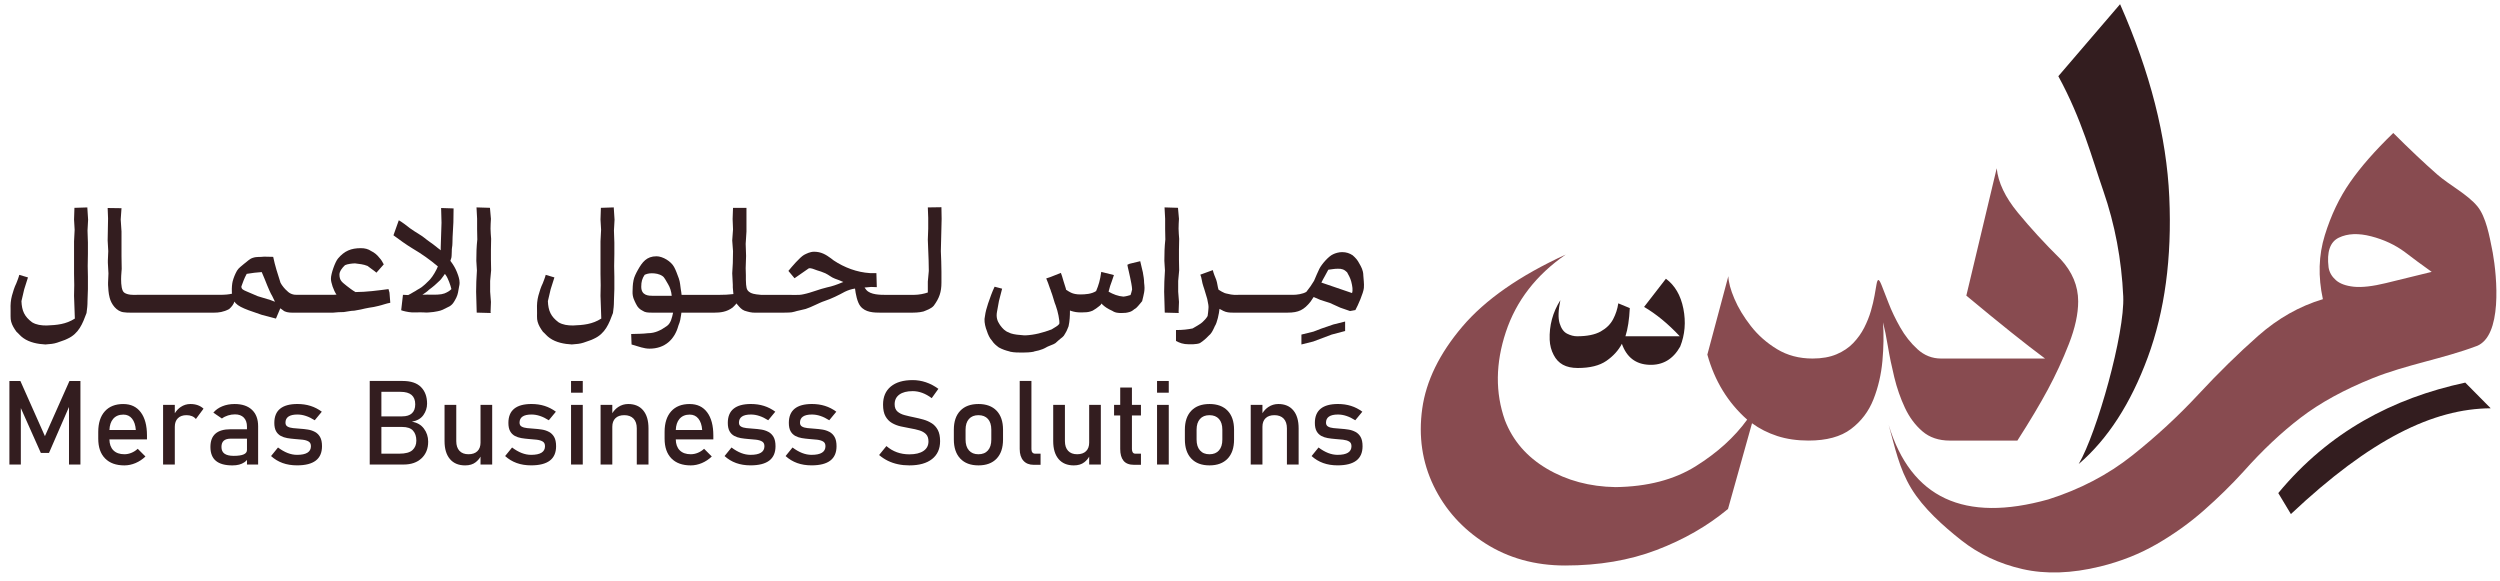 <svg width="254" height="59" viewBox="0 0 254 59" fill="none" xmlns="http://www.w3.org/2000/svg">
<path d="M209.352 26.325C210.545 27.622 211.143 29.053 211.143 30.618C211.143 31.895 210.829 33.336 210.201 34.942C209.573 36.549 208.858 38.097 208.054 39.59C207.251 41.083 206.222 42.807 204.966 44.764H198.11C196.978 44.764 196.046 44.45 195.316 43.821C194.584 43.193 193.993 42.396 193.539 41.428C193.086 40.46 192.725 39.426 192.458 38.324C192.19 37.222 191.974 36.178 191.81 35.189C191.645 34.201 191.48 33.388 191.316 32.75C191.398 33.985 191.378 35.293 191.254 36.672C191.129 38.05 190.826 39.353 190.342 40.578C189.858 41.803 189.096 42.807 188.057 43.589C187.017 44.372 185.581 44.762 183.749 44.762C182.576 44.762 181.515 44.607 180.568 44.299C179.621 43.99 178.766 43.558 178.005 43.002L175.565 51.711C173.486 53.44 171.067 54.829 168.309 55.879C165.55 56.93 162.451 57.455 159.013 57.455C155.966 57.455 153.27 56.708 150.922 55.217C148.575 53.723 146.82 51.773 145.657 49.364C144.494 46.956 144.108 44.341 144.499 41.521C144.891 38.701 146.249 35.921 148.575 33.183C150.902 30.445 154.401 28.006 159.075 25.865C156.069 27.944 154.041 30.57 152.992 33.739C151.942 36.91 151.911 39.895 152.899 42.695C153.702 44.774 155.122 46.416 157.161 47.621C159.199 48.826 161.525 49.448 164.14 49.49C167.372 49.448 170.084 48.743 172.278 47.374C174.47 46.005 176.216 44.426 177.513 42.635C175.557 40.905 174.208 38.702 173.467 36.026L175.599 28.059C175.619 28.675 175.826 29.444 176.217 30.359C176.607 31.276 177.164 32.196 177.885 33.122C178.605 34.048 179.491 34.831 180.54 35.47C181.59 36.109 182.794 36.427 184.153 36.427C185.099 36.427 185.913 36.283 186.592 35.995C187.271 35.708 187.837 35.327 188.29 34.853C188.744 34.379 189.114 33.859 189.403 33.294C189.69 32.728 189.917 32.161 190.082 31.596C190.246 31.03 190.369 30.51 190.453 30.036C190.534 29.562 190.602 29.182 190.653 28.893C190.704 28.605 190.765 28.456 190.838 28.445C190.911 28.435 191.019 28.604 191.162 28.954C191.326 29.365 191.563 29.973 191.872 30.776C192.18 31.579 192.577 32.408 193.061 33.261C193.545 34.116 194.132 34.857 194.822 35.485C195.511 36.113 196.309 36.427 197.215 36.427H207.776C205.882 35.027 203.216 32.897 199.779 30.035L202.866 17.095C203.011 18.536 203.726 20.04 205.013 21.604C206.299 23.169 207.747 24.744 209.352 26.329V26.325Z" fill="#884B50"/>
<path d="M253.255 25.623C253.719 28.198 254.242 34.171 251.617 35.161C248.182 36.457 244.494 37.043 241.058 38.425C238.163 39.589 235.733 40.921 233.769 42.42C231.804 43.918 229.858 45.752 227.93 47.92C226.711 49.258 225.378 50.564 223.93 51.84C222.483 53.117 220.887 54.259 219.142 55.27C217.396 56.28 215.475 57.043 213.375 57.557C210.475 58.267 207.846 58.355 205.489 57.819C203.132 57.283 201.053 56.303 199.252 54.879C197.451 53.455 195.406 51.643 194.179 49.613C192.951 47.582 192.54 45.49 191.887 43.17C194.152 50.606 199.561 53.129 208.111 50.739C211.336 49.715 214.174 48.232 216.623 46.286C219.072 44.341 221.314 42.271 223.353 40.076C225.39 37.883 227.416 35.897 229.429 34.121C231.442 32.346 233.634 31.104 236.005 30.397C235.507 28.103 235.57 25.94 236.198 23.911C236.824 21.882 237.677 20.088 238.759 18.53C239.84 16.972 241.306 15.3 243.157 13.511C244.812 15.162 246.3 16.567 247.623 17.727C248.846 18.799 250.695 19.737 251.711 20.972C252.581 22.032 252.939 24.034 253.2 25.348C253.217 25.436 253.235 25.529 253.252 25.626L253.255 25.623ZM242.442 28.754L247.061 27.622C246.085 26.929 245.179 26.26 244.344 25.618C243.358 24.885 242.215 24.347 240.913 24.01C239.611 23.672 238.516 23.718 237.625 24.148C236.734 24.578 236.387 25.584 236.584 27.169C236.661 27.659 236.904 28.087 237.313 28.453C237.721 28.82 238.332 29.045 239.148 29.132C239.964 29.218 241.062 29.093 242.442 28.755V28.754Z" fill="#884B50"/>
<path d="M250.47 38.872L253.055 41.482C247.229 41.518 240.847 44.608 232.755 52.229L231.473 50.096C236.635 43.86 243.125 40.453 250.471 38.872H250.47Z" fill="#331D1F"/>
<path d="M215.4 0.427C218.456 7.348 220.125 13.884 220.4 20.034C220.675 26.183 219.946 31.61 218.212 36.311C216.476 41.013 214.139 44.624 211.197 47.145C213.06 43.951 215.892 33.854 215.721 30.111C215.55 26.368 214.875 22.799 213.7 19.401C212.524 16.004 211.528 12.148 209.126 7.741L215.4 0.425V0.427Z" fill="#331D1F"/>
<path d="M169.257 28.319C170.169 28.991 170.761 30.005 171.031 31.362C171.298 32.719 171.191 34.001 170.708 35.211C169.982 36.5 168.934 37.118 167.564 37.064C166.194 37.012 165.266 36.299 164.783 34.929C164.433 35.601 163.909 36.179 163.211 36.662C162.512 37.147 161.544 37.388 160.309 37.388C159.074 37.388 158.307 36.946 157.851 36.059C157.609 35.602 157.474 35.092 157.447 34.528C157.393 33.077 157.756 31.733 158.535 30.497C158.319 31.519 158.293 32.297 158.454 32.835C158.615 33.372 158.87 33.728 159.219 33.903C159.568 34.078 159.905 34.165 160.228 34.165C161.249 34.165 162.048 34.003 162.626 33.681C163.203 33.359 163.626 32.943 163.894 32.431C164.163 31.921 164.337 31.384 164.418 30.819L165.587 31.303C165.533 32.458 165.386 33.413 165.145 34.165H170.666C169.483 32.901 168.274 31.907 167.039 31.182L169.255 28.32L169.257 28.319Z" fill="#331D1F"/>
<path d="M4.564 44.313L2.07 38.707H0.955V47.197H2.117V41.46L4.149 46.018H4.978L7.01 41.347V47.197H8.172V38.707H7.057L4.564 44.313Z" fill="#331D1F"/>
<path d="M12.534 41.048C11.724 41.048 11.096 41.295 10.651 41.789C10.205 42.284 9.982 42.983 9.982 43.886V44.569C9.982 45.437 10.213 46.107 10.678 46.578C11.141 47.049 11.796 47.284 12.639 47.284C13.017 47.284 13.393 47.206 13.767 47.048C14.14 46.89 14.477 46.667 14.776 46.38L13.993 45.596C13.807 45.772 13.594 45.908 13.357 46.005C13.12 46.103 12.881 46.151 12.639 46.151C12.156 46.151 11.782 46.018 11.515 45.749C11.258 45.49 11.126 45.121 11.116 44.646H14.933V44.249C14.933 43.237 14.724 42.451 14.305 41.891C13.887 41.331 13.295 41.05 12.533 41.05L12.534 41.048ZM11.119 43.688C11.138 43.212 11.261 42.837 11.489 42.567C11.737 42.271 12.087 42.123 12.534 42.123C12.904 42.123 13.198 42.261 13.418 42.537C13.638 42.814 13.765 43.197 13.8 43.688H11.118H11.119Z" fill="#331D1F"/>
<path d="M19.342 41.048C18.984 41.048 18.656 41.15 18.358 41.352C18.122 41.513 17.923 41.725 17.76 41.983V41.136H16.569V47.196H17.76V43.359C17.76 42.99 17.864 42.701 18.072 42.493C18.279 42.285 18.573 42.181 18.951 42.181C19.161 42.181 19.346 42.215 19.505 42.281C19.665 42.347 19.797 42.444 19.902 42.572L20.678 41.521C20.511 41.366 20.315 41.248 20.091 41.167C19.867 41.087 19.617 41.047 19.341 41.047L19.342 41.048Z" fill="#331D1F"/>
<path d="M23.837 41.048C23.378 41.048 22.96 41.125 22.585 41.279C22.209 41.433 21.907 41.648 21.676 41.925L22.546 42.52C22.728 42.383 22.936 42.279 23.168 42.208C23.4 42.136 23.634 42.1 23.871 42.1C24.26 42.1 24.561 42.211 24.773 42.429C24.985 42.649 25.092 42.957 25.092 43.355V43.612H23.422C22.74 43.612 22.23 43.761 21.89 44.059C21.549 44.357 21.379 44.807 21.379 45.41C21.379 46.045 21.566 46.516 21.937 46.824C22.308 47.131 22.866 47.285 23.609 47.285C23.862 47.285 24.089 47.26 24.29 47.207C24.489 47.154 24.668 47.076 24.824 46.971C24.924 46.903 25.013 46.822 25.093 46.729V47.198H26.226V43.303C26.226 42.587 26.018 42.032 25.601 41.638C25.183 41.245 24.596 41.048 23.837 41.048ZM24.754 46.169C24.529 46.266 24.19 46.315 23.738 46.315C23.325 46.315 23.015 46.24 22.809 46.093C22.602 45.946 22.5 45.718 22.5 45.41C22.5 45.127 22.578 44.915 22.733 44.777C22.889 44.639 23.121 44.569 23.428 44.569H25.093V45.714C25.093 45.92 24.98 46.072 24.754 46.169Z" fill="#331D1F"/>
<path d="M31.994 43.881C31.776 43.763 31.538 43.685 31.279 43.644C31.02 43.604 30.764 43.575 30.511 43.559C30.246 43.54 29.999 43.519 29.769 43.495C29.54 43.471 29.355 43.42 29.215 43.339C29.074 43.26 29.004 43.129 29.004 42.945C29.004 42.668 29.105 42.462 29.308 42.323C29.51 42.185 29.814 42.115 30.219 42.115C30.5 42.115 30.786 42.163 31.08 42.261C31.375 42.358 31.673 42.504 31.977 42.698L32.695 41.829C32.337 41.564 31.954 41.367 31.545 41.239C31.136 41.11 30.694 41.046 30.219 41.046C29.44 41.046 28.854 41.205 28.461 41.525C28.068 41.843 27.871 42.324 27.871 42.967C27.871 43.32 27.931 43.602 28.049 43.813C28.168 44.024 28.326 44.182 28.525 44.288C28.723 44.395 28.943 44.469 29.185 44.51C29.427 44.55 29.669 44.581 29.915 44.6C30.207 44.619 30.481 44.643 30.736 44.673C30.991 44.703 31.198 44.764 31.354 44.857C31.512 44.95 31.59 45.109 31.59 45.336C31.59 45.627 31.473 45.846 31.237 45.993C31.002 46.139 30.648 46.212 30.177 46.212C29.861 46.212 29.544 46.15 29.223 46.026C28.901 45.901 28.576 45.714 28.245 45.465L27.539 46.335C27.886 46.649 28.278 46.887 28.715 47.044C29.152 47.202 29.64 47.28 30.177 47.28C31.026 47.28 31.661 47.118 32.083 46.795C32.506 46.473 32.716 45.985 32.716 45.336C32.716 44.939 32.65 44.626 32.518 44.396C32.386 44.167 32.21 43.994 31.993 43.877L31.994 43.881Z" fill="#331D1F"/>
<path d="M41.844 42.846C42.377 42.749 42.769 42.524 43.017 42.172C43.265 41.819 43.391 41.43 43.391 41.007C43.391 40.306 43.187 39.747 42.778 39.331C42.369 38.915 41.746 38.706 40.91 38.706H37.564V47.196H41.009C41.776 47.196 42.384 46.984 42.831 46.56C43.279 46.136 43.502 45.578 43.502 44.885V44.867C43.502 44.369 43.357 43.928 43.067 43.542C42.777 43.157 42.369 42.925 41.844 42.846ZM40.694 39.81C41.192 39.81 41.566 39.916 41.814 40.125C42.062 40.336 42.188 40.653 42.188 41.077C42.188 41.478 42.076 41.783 41.852 41.991C41.628 42.199 41.296 42.303 40.857 42.303H38.749V39.809H40.694V39.81ZM42.3 44.78C42.3 45.173 42.169 45.49 41.906 45.731C41.643 45.973 41.197 46.093 40.565 46.093H38.749V43.378H40.857C41.371 43.378 41.74 43.504 41.964 43.755C42.188 44.006 42.3 44.342 42.3 44.762V44.78Z" fill="#331D1F"/>
<path d="M48.822 44.961C48.822 45.339 48.715 45.632 48.503 45.839C48.291 46.047 47.989 46.151 47.595 46.151C47.201 46.151 46.897 46.035 46.681 45.804C46.465 45.574 46.357 45.245 46.357 44.82V41.136H45.166V44.82C45.166 45.602 45.348 46.209 45.712 46.639C46.076 47.069 46.592 47.284 47.261 47.284C47.701 47.284 48.058 47.176 48.331 46.96C48.545 46.79 48.707 46.601 48.821 46.394V47.196H50.006V41.136H48.821V44.961H48.822Z" fill="#331D1F"/>
<path d="M55.776 43.881C55.557 43.763 55.319 43.685 55.06 43.644C54.801 43.604 54.546 43.575 54.292 43.559C54.028 43.54 53.781 43.519 53.551 43.495C53.322 43.471 53.137 43.42 52.996 43.339C52.856 43.26 52.786 43.129 52.786 42.945C52.786 42.668 52.887 42.462 53.089 42.323C53.292 42.185 53.596 42.115 54.001 42.115C54.281 42.115 54.568 42.163 54.862 42.261C55.156 42.358 55.455 42.504 55.758 42.698L56.477 41.829C56.119 41.564 55.735 41.367 55.326 41.239C54.917 41.11 54.476 41.046 54.001 41.046C53.222 41.046 52.636 41.205 52.243 41.525C51.85 41.843 51.653 42.324 51.653 42.967C51.653 43.32 51.712 43.602 51.831 43.813C51.95 44.024 52.108 44.182 52.306 44.288C52.505 44.395 52.725 44.469 52.967 44.51C53.208 44.55 53.451 44.581 53.697 44.6C53.988 44.619 54.262 44.643 54.518 44.673C54.773 44.703 54.979 44.764 55.136 44.857C55.294 44.95 55.372 45.109 55.372 45.336C55.372 45.627 55.255 45.846 55.018 45.993C54.783 46.139 54.43 46.212 53.959 46.212C53.643 46.212 53.326 46.15 53.004 46.026C52.683 45.901 52.358 45.714 52.027 45.465L51.321 46.335C51.668 46.649 52.059 46.887 52.498 47.044C52.935 47.202 53.423 47.28 53.96 47.28C54.809 47.28 55.444 47.118 55.866 46.795C56.289 46.473 56.499 45.985 56.499 45.336C56.499 44.939 56.433 44.626 56.301 44.396C56.169 44.167 55.993 43.994 55.776 43.877V43.881Z" fill="#331D1F"/>
<path d="M59.209 38.707H58.018V39.898H59.209V38.707Z" fill="#331D1F"/>
<path d="M59.209 41.136H58.018V47.196H59.209V41.136Z" fill="#331D1F"/>
<path d="M63.822 41.048C63.456 41.048 63.123 41.148 62.82 41.347C62.58 41.505 62.377 41.717 62.21 41.98V41.136H61.019V47.196H62.21V43.359C62.21 42.986 62.316 42.695 62.529 42.49C62.74 42.284 63.041 42.181 63.43 42.181C63.819 42.181 64.147 42.298 64.367 42.531C64.587 42.764 64.697 43.095 64.697 43.523V47.196H65.887V43.517C65.887 42.732 65.708 42.123 65.347 41.692C64.987 41.262 64.478 41.047 63.82 41.047L63.822 41.048Z" fill="#331D1F"/>
<path d="M70.075 41.048C69.265 41.048 68.637 41.295 68.192 41.789C67.746 42.284 67.523 42.983 67.523 43.886V44.569C67.523 45.437 67.756 46.107 68.219 46.578C68.682 47.049 69.335 47.284 70.18 47.284C70.558 47.284 70.933 47.206 71.308 47.048C71.681 46.89 72.018 46.667 72.317 46.38L71.536 45.596C71.349 45.772 71.136 45.908 70.9 46.005C70.663 46.103 70.423 46.151 70.182 46.151C69.698 46.151 69.324 46.018 69.057 45.749C68.8 45.49 68.668 45.121 68.659 44.646H72.475V44.249C72.475 43.237 72.266 42.451 71.847 41.891C71.429 41.331 70.838 41.05 70.075 41.05V41.048ZM68.66 43.688C68.679 43.212 68.802 42.837 69.03 42.567C69.278 42.271 69.628 42.123 70.075 42.123C70.445 42.123 70.739 42.261 70.959 42.537C71.179 42.814 71.306 43.197 71.341 43.688H68.659H68.66Z" fill="#331D1F"/>
<path d="M78.068 43.881C77.85 43.763 77.612 43.685 77.353 43.644C77.094 43.604 76.838 43.575 76.585 43.559C76.32 43.54 76.073 43.519 75.844 43.495C75.614 43.47 75.429 43.42 75.289 43.339C75.148 43.26 75.078 43.129 75.078 42.945C75.078 42.668 75.179 42.462 75.382 42.323C75.584 42.185 75.888 42.115 76.293 42.115C76.574 42.115 76.86 42.163 77.154 42.261C77.449 42.358 77.747 42.504 78.051 42.698L78.769 41.829C78.411 41.564 78.028 41.367 77.619 41.239C77.21 41.11 76.768 41.046 76.293 41.046C75.514 41.046 74.928 41.205 74.535 41.525C74.142 41.843 73.945 42.324 73.945 42.967C73.945 43.32 74.005 43.602 74.124 43.813C74.242 44.024 74.4 44.182 74.6 44.288C74.799 44.395 75.019 44.469 75.26 44.51C75.502 44.55 75.745 44.581 75.991 44.6C76.282 44.619 76.556 44.643 76.811 44.673C77.067 44.703 77.273 44.764 77.43 44.857C77.588 44.95 77.666 45.109 77.666 45.336C77.666 45.627 77.549 45.846 77.312 45.993C77.076 46.139 76.724 46.212 76.252 46.212C75.937 46.212 75.619 46.15 75.298 46.026C74.977 45.901 74.651 45.714 74.321 45.465L73.615 46.335C73.962 46.649 74.353 46.887 74.79 47.044C75.228 47.202 75.717 47.28 76.252 47.28C77.102 47.28 77.736 47.118 78.159 46.795C78.581 46.473 78.792 45.985 78.792 45.336C78.792 44.939 78.726 44.626 78.593 44.396C78.461 44.167 78.286 43.994 78.068 43.877V43.881Z" fill="#331D1F"/>
<path d="M84.269 43.881C84.05 43.763 83.812 43.685 83.553 43.644C83.294 43.604 83.039 43.575 82.785 43.559C82.521 43.54 82.273 43.519 82.044 43.495C81.814 43.471 81.63 43.42 81.489 43.339C81.349 43.26 81.279 43.129 81.279 42.945C81.279 42.668 81.38 42.462 81.582 42.323C81.785 42.185 82.089 42.115 82.494 42.115C82.774 42.115 83.061 42.163 83.355 42.261C83.649 42.358 83.948 42.504 84.251 42.698L84.969 41.829C84.612 41.564 84.228 41.367 83.819 41.239C83.41 41.11 82.969 41.046 82.494 41.046C81.715 41.046 81.129 41.205 80.736 41.525C80.343 41.845 80.146 42.324 80.146 42.967C80.146 43.32 80.205 43.602 80.324 43.813C80.443 44.024 80.601 44.182 80.801 44.288C80.999 44.395 81.219 44.469 81.461 44.51C81.703 44.55 81.945 44.581 82.191 44.6C82.483 44.619 82.757 44.643 83.012 44.673C83.267 44.703 83.474 44.764 83.63 44.857C83.788 44.95 83.867 45.109 83.867 45.336C83.867 45.627 83.749 45.846 83.513 45.993C83.277 46.139 82.924 46.212 82.453 46.212C82.138 46.212 81.82 46.15 81.499 46.026C81.177 45.901 80.852 45.714 80.521 45.465L79.815 46.335C80.162 46.649 80.554 46.887 80.991 47.044C81.428 47.202 81.917 47.28 82.453 47.28C83.302 47.28 83.937 47.118 84.359 46.795C84.782 46.473 84.992 45.985 84.992 45.336C84.992 44.939 84.926 44.626 84.794 44.396C84.662 44.167 84.486 43.994 84.269 43.877V43.881Z" fill="#331D1F"/>
<path d="M94.665 43.007C94.41 42.841 94.127 42.716 93.816 42.628C93.504 42.54 93.194 42.466 92.882 42.402C92.535 42.332 92.211 42.258 91.91 42.177C91.608 42.097 91.365 41.973 91.177 41.806C90.99 41.638 90.896 41.395 90.896 41.075V41.07C90.896 40.646 91.057 40.318 91.378 40.086C91.699 39.854 92.15 39.739 92.729 39.739C93.052 39.739 93.375 39.797 93.696 39.914C94.017 40.032 94.338 40.21 94.662 40.452L95.34 39.505C94.927 39.206 94.503 38.983 94.067 38.837C93.631 38.691 93.186 38.618 92.731 38.618C91.773 38.618 91.031 38.836 90.506 39.269C89.981 39.704 89.718 40.315 89.718 41.105V41.11C89.718 41.605 89.8 42 89.966 42.296C90.132 42.591 90.351 42.818 90.623 42.976C90.896 43.134 91.194 43.25 91.52 43.323C91.845 43.396 92.166 43.461 92.486 43.516C92.817 43.57 93.122 43.64 93.4 43.724C93.678 43.808 93.904 43.935 94.075 44.106C94.247 44.278 94.332 44.525 94.332 44.847V44.853C94.332 45.266 94.163 45.587 93.824 45.816C93.485 46.046 93.009 46.161 92.393 46.161C91.938 46.161 91.516 46.091 91.127 45.95C90.738 45.81 90.382 45.599 90.058 45.32L89.317 46.231C89.593 46.465 89.89 46.659 90.207 46.816C90.525 46.971 90.865 47.088 91.23 47.166C91.594 47.245 91.981 47.283 92.394 47.283C93.383 47.283 94.15 47.069 94.695 46.64C95.24 46.211 95.513 45.606 95.513 44.824V44.812C95.513 44.349 95.436 43.974 95.282 43.685C95.128 43.397 94.924 43.17 94.669 43.005L94.665 43.007Z" fill="#331D1F"/>
<path d="M99.409 41.048C98.615 41.048 98 41.276 97.564 41.731C97.128 42.186 96.91 42.829 96.91 43.658V44.645C96.91 45.482 97.128 46.131 97.564 46.591C98 47.053 98.615 47.283 99.409 47.283C100.203 47.283 100.819 47.054 101.255 46.597C101.691 46.139 101.908 45.494 101.908 44.661V43.657C101.908 42.828 101.689 42.185 101.255 41.73C100.819 41.275 100.203 41.047 99.409 41.047V41.048ZM100.717 44.664C100.717 45.135 100.604 45.501 100.376 45.761C100.148 46.022 99.826 46.153 99.409 46.153C98.992 46.153 98.676 46.022 98.445 45.761C98.216 45.501 98.101 45.135 98.101 44.664V43.659C98.101 43.188 98.216 42.825 98.445 42.567C98.675 42.311 98.996 42.182 99.409 42.182C99.822 42.182 100.148 42.311 100.376 42.567C100.604 42.824 100.717 43.188 100.717 43.659V44.664Z" fill="#331D1F"/>
<path d="M104.889 45.97C104.824 45.888 104.793 45.776 104.793 45.632V38.706H103.602V45.619C103.602 46.13 103.726 46.524 103.976 46.805C104.225 47.086 104.574 47.225 105.021 47.225H105.722V46.092H105.161C105.044 46.092 104.954 46.051 104.89 45.969L104.889 45.97Z" fill="#331D1F"/>
<path d="M110.661 44.961C110.661 45.339 110.555 45.632 110.343 45.839C110.131 46.047 109.828 46.151 109.434 46.151C109.04 46.151 108.736 46.035 108.52 45.804C108.304 45.574 108.196 45.245 108.196 44.82V41.136H107.006V44.82C107.006 45.602 107.188 46.209 107.551 46.639C107.916 47.069 108.431 47.284 109.101 47.284C109.541 47.284 109.897 47.176 110.17 46.96C110.385 46.79 110.547 46.601 110.66 46.394V47.196H111.845V41.136H110.66V44.961H110.661Z" fill="#331D1F"/>
<path d="M115.004 39.373H113.814V41.136H113.189V42.211H113.814V45.621C113.814 46.138 113.926 46.536 114.15 46.812C114.374 47.088 114.734 47.226 115.233 47.226H115.921V46.093H115.349C115.235 46.093 115.15 46.053 115.092 45.97C115.034 45.888 115.004 45.776 115.004 45.632V42.211H115.921V41.136H115.004V39.373Z" fill="#331D1F"/>
<path d="M118.746 38.707H117.556V39.898H118.746V38.707Z" fill="#331D1F"/>
<path d="M118.746 41.136H117.556V47.196H118.746V41.136Z" fill="#331D1F"/>
<path d="M122.882 41.048C122.088 41.048 121.472 41.276 121.036 41.731C120.6 42.186 120.383 42.829 120.383 43.658V44.645C120.383 45.482 120.6 46.131 121.036 46.591C121.472 47.052 122.088 47.283 122.882 47.283C123.675 47.283 124.291 47.054 124.727 46.597C125.163 46.139 125.38 45.494 125.38 44.661V43.657C125.38 42.828 125.162 42.185 124.727 41.73C124.291 41.275 123.675 41.047 122.882 41.047V41.048ZM124.19 44.664C124.19 45.135 124.076 45.501 123.848 45.761C123.62 46.022 123.299 46.153 122.882 46.153C122.464 46.153 122.147 46.022 121.918 45.761C121.688 45.501 121.573 45.135 121.573 44.664V43.659C121.573 43.188 121.688 42.825 121.918 42.567C122.147 42.309 122.468 42.182 122.882 42.182C123.295 42.182 123.62 42.311 123.848 42.567C124.076 42.824 124.19 43.188 124.19 43.659V44.664Z" fill="#331D1F"/>
<path d="M129.876 41.048C129.51 41.048 129.177 41.148 128.874 41.347C128.634 41.505 128.431 41.717 128.264 41.98V41.136H127.073V47.196H128.264V43.359C128.264 42.986 128.371 42.695 128.583 42.49C128.795 42.284 129.096 42.181 129.484 42.181C129.873 42.181 130.201 42.298 130.421 42.531C130.641 42.764 130.751 43.095 130.751 43.523V47.196H131.941V43.517C131.941 42.732 131.762 42.123 131.401 41.692C131.041 41.262 130.532 41.047 129.875 41.047L129.876 41.048Z" fill="#331D1F"/>
<path d="M137.713 43.881C137.494 43.763 137.256 43.685 136.997 43.644C136.738 43.604 136.483 43.575 136.229 43.559C135.964 43.54 135.717 43.519 135.488 43.495C135.258 43.471 135.073 43.42 134.933 43.339C134.793 43.26 134.722 43.129 134.722 42.945C134.722 42.668 134.824 42.462 135.026 42.323C135.229 42.185 135.532 42.115 135.937 42.115C136.218 42.115 136.504 42.163 136.799 42.261C137.093 42.358 137.391 42.504 137.695 42.698L138.413 41.829C138.056 41.564 137.672 41.367 137.263 41.239C136.854 41.11 136.413 41.046 135.937 41.046C135.158 41.046 134.573 41.205 134.18 41.525C133.787 41.845 133.59 42.324 133.59 42.967C133.59 43.32 133.649 43.602 133.768 43.813C133.887 44.024 134.045 44.182 134.243 44.288C134.442 44.395 134.662 44.469 134.903 44.51C135.145 44.55 135.388 44.581 135.634 44.6C135.925 44.619 136.199 44.643 136.454 44.673C136.71 44.703 136.916 44.764 137.073 44.857C137.231 44.95 137.309 45.109 137.309 45.336C137.309 45.627 137.192 45.846 136.955 45.993C136.72 46.139 136.367 46.212 135.896 46.212C135.58 46.212 135.262 46.15 134.941 46.026C134.62 45.901 134.294 45.714 133.964 45.465L133.258 46.335C133.605 46.649 133.996 46.887 134.435 47.044C134.872 47.202 135.36 47.28 135.897 47.28C136.746 47.28 137.381 47.118 137.803 46.795C138.226 46.473 138.436 45.985 138.436 45.336C138.436 44.939 138.37 44.626 138.238 44.396C138.106 44.167 137.93 43.994 137.713 43.877V43.881Z" fill="#331D1F"/>
<path d="M8.87 21.074L7.624 21.114H7.563L7.523 22.299L7.583 23.344L7.523 24.53V27.805L7.543 28.97L7.523 30.055L7.604 32.367C6.699 32.95 5.776 33.029 4.731 33.07C4.188 33.07 3.706 33.009 3.265 32.748C2.482 32.165 2.22 31.584 2.179 30.598L2.46 29.392L2.842 28.187L1.958 27.925C1.897 28.187 1.757 28.529 1.657 28.789C1.476 29.151 1.336 29.592 1.215 30.035C1.095 30.497 1.055 30.919 1.075 31.462C1.095 31.944 1.035 32.367 1.136 32.688C1.236 33.05 1.417 33.351 1.679 33.712C1.92 33.914 2.081 34.154 2.382 34.355C3.004 34.797 3.848 34.959 4.612 34.998C5.114 34.957 5.436 34.937 5.797 34.817C6.2 34.656 6.521 34.595 6.862 34.414C8.007 33.892 8.389 32.888 8.792 31.802C8.852 31.38 8.892 31.038 8.892 30.556L8.932 29.371V28.105L8.912 27.039L8.932 25.793V24.648L8.892 23.423L8.952 22.317L8.871 21.071L8.87 21.074Z" fill="#331D1F"/>
<path d="M39.653 30.759L39.572 29.734L39.472 29.372C38.407 29.513 37.201 29.673 36.116 29.673C35.754 29.472 35.453 29.212 35.231 29.051C34.77 28.669 34.488 28.528 34.488 27.886C34.488 27.585 34.748 27.223 35.051 26.941C35.292 26.821 35.815 26.76 36.075 26.76C36.517 26.821 36.899 26.84 37.342 27.02C37.583 27.222 37.864 27.382 38.246 27.704L38.99 26.86C38.87 26.638 38.748 26.398 38.567 26.217C38.326 25.896 38.025 25.654 37.724 25.514C37.402 25.293 37.061 25.213 36.658 25.213C35.674 25.213 34.991 25.494 34.347 26.258C34.046 26.599 33.624 27.825 33.624 28.287C33.603 28.689 33.904 29.533 34.187 29.934C33.825 29.974 33.544 29.934 33.022 29.954H30.228C29.846 29.974 29.464 29.874 29.163 29.552C28.962 29.391 28.641 29.009 28.5 28.728C28.22 27.864 27.937 26.98 27.756 26.096L26.832 26.076C26.43 26.136 26.108 26.055 25.687 26.196C25.345 26.296 25.065 26.618 24.803 26.799C24.561 27.02 24.26 27.201 24.079 27.502C23.878 27.864 23.738 28.206 23.638 28.588C23.577 28.829 23.538 29.251 23.557 29.653C23.557 29.714 23.557 29.773 23.577 29.834C23.276 29.915 22.894 29.954 22.311 29.954H13.931C13.529 29.974 12.967 29.974 12.626 29.733C12.364 29.552 12.304 28.929 12.304 28.366C12.304 27.905 12.365 27.482 12.365 27.322L12.345 26.055V23.524L12.264 22.298L12.345 21.153L10.938 21.133L10.979 22.198L10.938 24.428L10.999 25.514L10.959 26.459V26.701L11.019 27.786L10.979 28.711V28.952C10.999 29.294 11.019 29.796 11.139 30.239C11.3 30.902 11.843 31.646 12.566 31.725C12.788 31.766 13.048 31.766 13.37 31.766H21.749C22.211 31.766 22.713 31.705 23.276 31.404C23.557 31.162 23.738 30.902 23.819 30.64C23.859 30.68 23.9 30.74 23.939 30.8C24.201 31.081 24.622 31.282 25.264 31.524C25.425 31.585 26.309 31.886 26.59 31.986L28.037 32.368L28.479 31.323C28.579 31.404 28.66 31.463 28.76 31.524C28.941 31.705 29.343 31.766 29.664 31.766H33.844C34.206 31.725 34.567 31.705 34.929 31.705C35.271 31.665 35.653 31.565 35.994 31.565L36.657 31.444C36.938 31.384 37.22 31.304 37.501 31.264C37.822 31.223 38.143 31.164 38.446 31.083C38.887 30.983 39.21 30.841 39.651 30.761L39.653 30.759ZM27.456 30.477L26.189 30.094L25.065 29.613C24.743 29.472 24.522 29.391 24.522 29.11C24.622 28.829 24.823 28.246 25.065 27.824C25.526 27.744 26.189 27.663 26.591 27.643C26.793 28.084 26.974 28.568 27.154 29.009C27.295 29.33 27.456 29.753 27.677 30.115C27.777 30.316 27.858 30.497 27.937 30.657L27.456 30.477Z" fill="#331D1F"/>
<path d="M45.68 31.12C45.882 31 46.022 30.84 46.142 30.639C46.223 30.518 46.282 30.378 46.364 30.236C46.544 29.854 46.544 29.634 46.644 29.112C46.644 29.071 46.665 29.051 46.665 29.012C46.746 28.63 46.644 28.268 46.544 27.967C46.504 27.847 46.463 27.745 46.424 27.645C46.252 27.213 46.027 26.854 45.759 26.501C45.798 26.394 45.834 26.286 45.861 26.178C45.902 25.957 45.882 25.776 45.902 25.515C45.902 25.415 45.902 25.294 45.922 25.174C45.983 24.893 45.963 24.531 45.983 24.088L46.064 22.582L46.084 21.175L44.818 21.134L44.858 22.621C44.858 22.822 44.797 24.811 44.777 25.132C44.777 25.255 44.777 25.349 44.776 25.43C44.727 25.39 44.68 25.351 44.637 25.313C44.556 25.252 44.456 25.193 44.375 25.112C44.133 24.931 43.934 24.75 43.651 24.569C43.269 24.307 43.009 24.046 42.627 23.825C42.285 23.624 41.964 23.402 41.643 23.182C41.261 22.881 40.899 22.599 40.518 22.379L39.975 23.906C40.598 24.368 41.262 24.851 41.925 25.252C42.845 25.793 43.685 26.386 44.488 27.069C44.322 27.488 43.986 28.057 43.714 28.366C43.633 28.447 43.512 28.588 43.372 28.708C43.272 28.808 43.091 28.989 42.849 29.17C42.729 29.249 42.548 29.371 42.388 29.451C42.268 29.532 42.146 29.611 41.986 29.692C41.833 29.789 41.657 29.887 41.471 29.978C41.293 29.972 41.115 29.962 40.941 29.953L40.76 31.52C40.9 31.581 41.443 31.721 41.865 31.741H42.207C42.548 31.741 42.91 31.721 43.051 31.741C43.252 31.762 43.433 31.762 43.593 31.741C43.915 31.721 44.216 31.681 44.478 31.621C44.839 31.561 45.14 31.4 45.441 31.239L45.683 31.119L45.68 31.12ZM43.33 29.935H43.169C43.087 29.935 43.002 29.939 42.917 29.945C43.168 29.788 43.414 29.611 43.591 29.433C43.751 29.313 43.973 29.152 44.154 28.991C44.254 28.892 44.355 28.811 44.416 28.75C44.637 28.549 44.777 28.428 44.897 28.248C44.938 28.187 45.038 28.047 45.078 28.006C45.121 27.942 45.159 27.889 45.193 27.836C45.201 27.845 45.209 27.856 45.219 27.864C45.259 27.884 45.279 27.925 45.3 27.964C45.521 28.265 45.782 29.009 45.863 29.371C45.682 29.552 45.501 29.672 45.159 29.812C44.777 29.953 44.275 29.953 43.331 29.932L43.33 29.935Z" fill="#331D1F"/>
<path d="M49.901 31.803L49.84 31.763L49.88 30.678L49.799 29.633V28.547L49.899 27.462L49.879 26.377V25.372L49.899 24.267C49.879 23.925 49.838 23.583 49.838 23.242C49.838 22.9 49.859 22.559 49.879 22.237L49.779 21.113L48.413 21.072L48.474 22.217V23.282L48.494 24.327C48.413 25.071 48.394 25.754 48.394 26.497L48.455 27.481L48.394 28.587L48.374 29.631L48.434 31.762L49.902 31.802L49.901 31.803Z" fill="#331D1F"/>
<path d="M62.277 31.803C62.338 31.381 62.377 31.039 62.377 30.558L62.418 29.372V28.106L62.398 27.041L62.418 25.795V24.65L62.377 23.424L62.438 22.318L62.357 21.072L61.111 21.113H61.05L61.01 22.298L61.071 23.343L61.01 24.528V27.803L61.03 28.968L61.01 30.054L61.091 32.365C60.186 32.948 59.263 33.028 58.218 33.069C57.675 33.069 57.193 33.008 56.751 32.747C55.968 32.164 55.706 31.582 55.665 30.597L55.946 29.391L56.328 28.186L55.444 27.924C55.383 28.186 55.242 28.527 55.143 28.788C54.962 29.149 54.821 29.591 54.701 30.034C54.581 30.495 54.541 30.918 54.561 31.461C54.581 31.943 54.52 32.365 54.621 32.686C54.721 33.048 54.902 33.349 55.164 33.711C55.406 33.912 55.566 34.153 55.868 34.354C56.49 34.795 57.334 34.957 58.098 34.996C58.6 34.956 58.921 34.935 59.283 34.815C59.685 34.655 60.007 34.594 60.348 34.413C61.493 33.891 61.875 32.886 62.277 31.801V31.803Z" fill="#331D1F"/>
<path d="M95.653 21.053L94.267 21.074L94.307 22.139V23.244L94.267 24.35L94.347 26.44L94.367 27.525L94.267 28.611V29.716C93.925 29.837 93.383 29.958 92.86 29.958H90.067C90.06 29.958 90.054 29.959 90.047 29.959C89.445 29.958 88.439 29.958 88.018 29.456C87.957 29.376 87.898 29.295 87.837 29.214C88.058 29.194 88.278 29.174 88.5 29.154L89.083 29.174L89.042 27.747H88.38C87.074 27.666 85.788 27.184 84.702 26.46C84.602 26.399 84.541 26.32 84.442 26.259C83.899 25.857 83.417 25.576 82.714 25.576C82.291 25.576 81.931 25.777 81.689 25.897C81.248 26.159 80.463 27.083 80.101 27.525L80.724 28.269L82.171 27.265C82.413 27.204 82.714 27.365 83.015 27.466C83.275 27.547 83.557 27.627 83.858 27.767C84.24 27.948 84.442 28.169 84.822 28.31C85.103 28.41 85.385 28.511 85.686 28.651C85.646 28.672 85.586 28.692 85.526 28.712C85.044 28.913 84.541 29.094 84.039 29.194C83.236 29.375 82.431 29.737 81.628 29.897C81.508 29.918 81.347 29.958 81.207 29.958C80.906 29.958 80.564 29.978 80.122 29.958H77.329C76.585 29.897 76.324 29.818 76.123 29.657C75.842 29.456 75.802 29.195 75.781 28.431V27.97L75.761 27.246L75.802 26L75.761 24.774L75.841 23.528V21.117H74.475L74.434 22.241L74.475 23.307L74.394 24.431L74.475 25.517L74.454 26.722L74.394 27.767L74.454 28.952C74.434 29.253 74.495 29.535 74.515 29.877C74.033 29.938 73.59 29.957 73.108 29.957H70.315H69.25C69.23 29.776 69.21 29.595 69.169 29.394C69.108 29.012 69.108 28.69 68.968 28.288C68.807 27.866 68.667 27.444 68.486 27.123C68.185 26.56 67.341 26.038 66.697 26.038C65.693 26.038 65.25 26.64 64.809 27.424C64.628 27.745 64.427 28.148 64.367 28.469C64.267 28.951 64.286 29.293 64.267 29.634C64.247 30.197 64.468 30.559 64.609 30.86C64.79 31.242 64.991 31.423 65.312 31.584C65.534 31.744 65.835 31.764 66.196 31.764H68.386C68.286 32.226 68.165 32.85 67.743 33.131C67.141 33.552 66.578 33.854 65.814 33.854C65.332 33.915 64.85 33.915 64.127 33.935L64.167 35C64.95 35.222 65.413 35.423 65.995 35.423C67.542 35.423 68.547 34.498 68.929 33.072C69.11 32.651 69.15 32.349 69.21 31.928C69.21 31.867 69.23 31.828 69.23 31.767H69.752H72.545C73.208 31.767 73.851 31.686 74.434 31.245C74.575 31.104 74.715 30.984 74.836 30.823C74.857 30.884 74.897 30.923 74.936 30.964C75.137 31.206 75.339 31.446 75.64 31.566C76.022 31.686 76.383 31.787 76.764 31.767H79.557C79.919 31.747 80.361 31.787 80.722 31.667C80.944 31.586 81.607 31.466 81.867 31.386C82.168 31.287 82.49 31.145 82.831 30.984C83.152 30.844 83.453 30.683 83.776 30.582C84.5 30.34 85.183 29.999 85.846 29.637C86.187 29.476 86.488 29.376 86.87 29.316C86.931 29.838 87.092 30.702 87.413 31.104C87.915 31.747 88.779 31.767 89.503 31.767H92.296C92.918 31.767 93.341 31.767 93.823 31.647C94.164 31.506 94.606 31.366 94.868 31.064C95.431 30.3 95.651 29.677 95.651 28.713V27.608C95.651 27.447 95.63 26.744 95.63 26.543C95.63 26.382 95.59 25.699 95.59 25.518L95.67 22.243L95.649 21.058L95.653 21.053ZM66.357 30.055C65.895 30.055 65.151 30.035 65.151 29.131C65.151 28.608 65.251 28.287 65.493 27.925C65.613 27.864 65.855 27.764 66.217 27.764C66.578 27.764 66.981 27.825 67.302 28.045C67.523 28.186 67.644 28.507 67.885 28.889C68.066 29.19 68.207 29.592 68.247 30.054H66.358L66.357 30.055Z" fill="#331D1F"/>
<path d="M116.127 27.724C116.046 27.322 115.926 26.941 115.847 26.538L114.761 26.8L114.54 26.9C114.601 27.282 114.761 27.825 114.821 28.187C114.881 28.447 115.022 29.151 115.022 29.413C114.981 29.634 114.902 29.854 114.861 29.976C114.66 30.036 114.379 30.116 114.138 30.136C113.595 30.096 113.093 29.895 112.631 29.634C112.651 29.573 112.671 29.494 112.692 29.413C112.732 29.293 112.752 29.171 112.792 29.051C112.912 28.75 113.013 28.408 113.174 27.945L111.887 27.624C111.767 28.488 111.627 28.95 111.365 29.573C110.903 29.874 110.279 29.915 109.737 29.915C109.395 29.915 109.053 29.854 108.812 29.734C108.671 29.673 108.491 29.553 108.31 29.433C108.31 29.392 108.289 29.352 108.289 29.313C108.21 29.032 108.108 28.77 108.048 28.549C107.948 28.187 107.847 27.866 107.786 27.725L106.721 28.148L106.298 28.288C106.398 28.509 106.56 28.951 106.68 29.313C106.721 29.413 106.761 29.494 106.78 29.594C106.941 29.996 107.022 30.358 107.162 30.779C107.203 30.879 107.223 30.96 107.262 31.039C107.382 31.401 107.483 31.723 107.543 32.064C107.604 32.426 107.663 32.707 107.622 32.908C107.462 33.129 107.24 33.209 106.839 33.471C105.996 33.792 105.091 34.034 104.187 34.073H104.067C103.524 34.032 103.062 33.992 102.7 33.872C102.619 33.831 102.54 33.811 102.479 33.772C102.117 33.652 101.857 33.37 101.635 33.069L101.554 32.948C101.333 32.627 101.192 32.225 101.294 31.682L101.495 30.576L101.816 29.33L101.052 29.129C100.791 29.672 100.59 30.254 100.389 30.837C100.249 31.278 100.129 31.66 100.068 32.142C100.048 32.222 100.048 32.303 100.027 32.403C100.007 32.805 100.127 33.287 100.269 33.629C100.369 33.97 100.57 34.393 100.771 34.593C100.993 34.934 101.192 35.075 101.475 35.296C101.836 35.497 102.198 35.617 102.54 35.698C102.58 35.718 102.621 35.718 102.66 35.739C103.062 35.82 103.463 35.82 103.906 35.82C104.247 35.82 104.67 35.8 104.991 35.739C105.032 35.718 105.072 35.718 105.111 35.698C105.413 35.638 105.674 35.578 105.915 35.477C106.035 35.436 106.136 35.377 106.256 35.316C106.437 35.196 106.659 35.135 106.879 35.035C106.999 34.995 107.12 34.935 107.24 34.855C107.401 34.694 107.582 34.553 107.743 34.413C107.883 34.313 108.003 34.212 108.084 34.112C108.204 33.931 108.285 33.77 108.365 33.63C108.426 33.469 108.505 33.329 108.566 33.148C108.686 32.605 108.707 32.103 108.707 31.54C108.727 31.561 108.767 31.561 108.788 31.581C109.17 31.701 109.45 31.741 109.792 31.741H109.932C110.294 31.741 110.555 31.721 110.796 31.642C110.877 31.621 110.937 31.601 111.018 31.561C111.278 31.4 111.479 31.28 111.66 31.119C111.721 31.079 111.78 31.019 111.841 30.958C111.861 30.918 111.882 30.877 111.922 30.838C111.942 30.879 111.983 30.899 112.003 30.938C112.123 31.058 112.264 31.16 112.406 31.259C112.607 31.38 112.808 31.501 113.008 31.581C113.189 31.701 113.369 31.762 113.571 31.782C113.691 31.802 113.832 31.802 113.953 31.802C114.254 31.802 114.475 31.782 114.676 31.721C114.877 31.681 115.058 31.581 115.239 31.42C115.4 31.339 115.52 31.219 115.621 31.099C115.762 30.958 115.882 30.777 116.042 30.597C116.083 30.436 116.123 30.275 116.163 30.094C116.223 29.834 116.283 29.572 116.283 29.251C116.283 29.09 116.262 28.909 116.242 28.728C116.242 28.407 116.181 28.045 116.122 27.724H116.127Z" fill="#331D1F"/>
<path d="M119.805 31.803L119.744 31.763L119.785 30.678L119.704 29.633V28.547L119.804 27.462L119.783 26.377V25.372L119.804 24.267C119.783 23.925 119.743 23.583 119.743 23.242C119.743 22.9 119.763 22.559 119.783 22.237L119.683 21.113L118.317 21.072L118.378 22.217V23.282L118.398 24.327C118.317 25.071 118.298 25.754 118.298 26.497L118.359 27.481L118.298 28.587L118.278 29.631L118.339 31.762L119.806 31.802L119.805 31.803Z" fill="#331D1F"/>
<path d="M135.297 33.993L136.664 33.631V32.667L135.458 32.969L134.232 33.391L133.448 33.692L132.224 33.993V34.998L133.429 34.697L135.297 33.993Z" fill="#331D1F"/>
<path d="M138.512 27.925C138.492 27.463 138.311 27.122 138.11 26.78C137.929 26.418 137.707 26.178 137.427 25.936C137.125 25.735 136.784 25.615 136.361 25.615C136.04 25.615 135.678 25.715 135.437 25.837C134.975 26.038 134.272 26.861 134.05 27.304C133.89 27.625 133.688 28.107 133.507 28.53C133.286 28.912 133.026 29.274 132.724 29.654C132.363 29.876 131.74 29.955 131.378 29.955H125.812C125.19 29.996 124.867 29.876 124.566 29.815L124.426 29.774C124.225 29.694 124.024 29.573 123.804 29.433C123.704 29.152 123.684 28.73 123.562 28.408C123.442 28.107 123.301 27.786 123.22 27.444L121.954 27.906C122.095 28.207 122.115 28.689 122.255 29.071C122.296 29.171 122.316 29.272 122.355 29.372C122.475 29.754 122.556 30.055 122.656 30.377C122.756 30.879 122.817 31.12 122.776 31.381C122.756 31.662 122.736 31.822 122.695 32.105C122.575 32.326 122.354 32.566 122.173 32.727C122.132 32.747 122.112 32.788 122.073 32.808C121.812 33.009 121.51 33.17 121.168 33.371C120.666 33.471 120.164 33.532 119.481 33.532V34.637C119.843 34.838 120.205 34.979 120.786 34.979H121.208C121.488 34.959 121.73 34.938 121.911 34.859C122.232 34.657 122.533 34.397 122.795 34.115C123.057 33.914 123.198 33.633 123.358 33.291L123.419 33.151C123.661 32.809 123.86 31.845 123.901 31.382C124.041 31.443 124.161 31.523 124.283 31.584C124.604 31.744 124.926 31.764 125.247 31.764H130.833C131.939 31.764 132.481 31.484 133.144 30.659C133.244 30.498 133.366 30.337 133.466 30.177L134.169 30.478L135.114 30.779L136.179 31.261L137.163 31.602L137.706 31.503C137.966 31.041 138.529 29.754 138.57 29.252C138.61 28.79 138.529 28.368 138.509 27.926L138.512 27.925ZM137.367 29.774L134.253 28.709C134.434 28.327 134.714 27.886 134.956 27.404C135.318 27.363 135.578 27.304 135.901 27.304C136.322 27.284 136.584 27.384 136.865 27.666C137.046 27.987 137.186 28.249 137.287 28.611C137.408 29.093 137.468 29.475 137.367 29.776V29.774Z" fill="#331D1F"/>
</svg>
